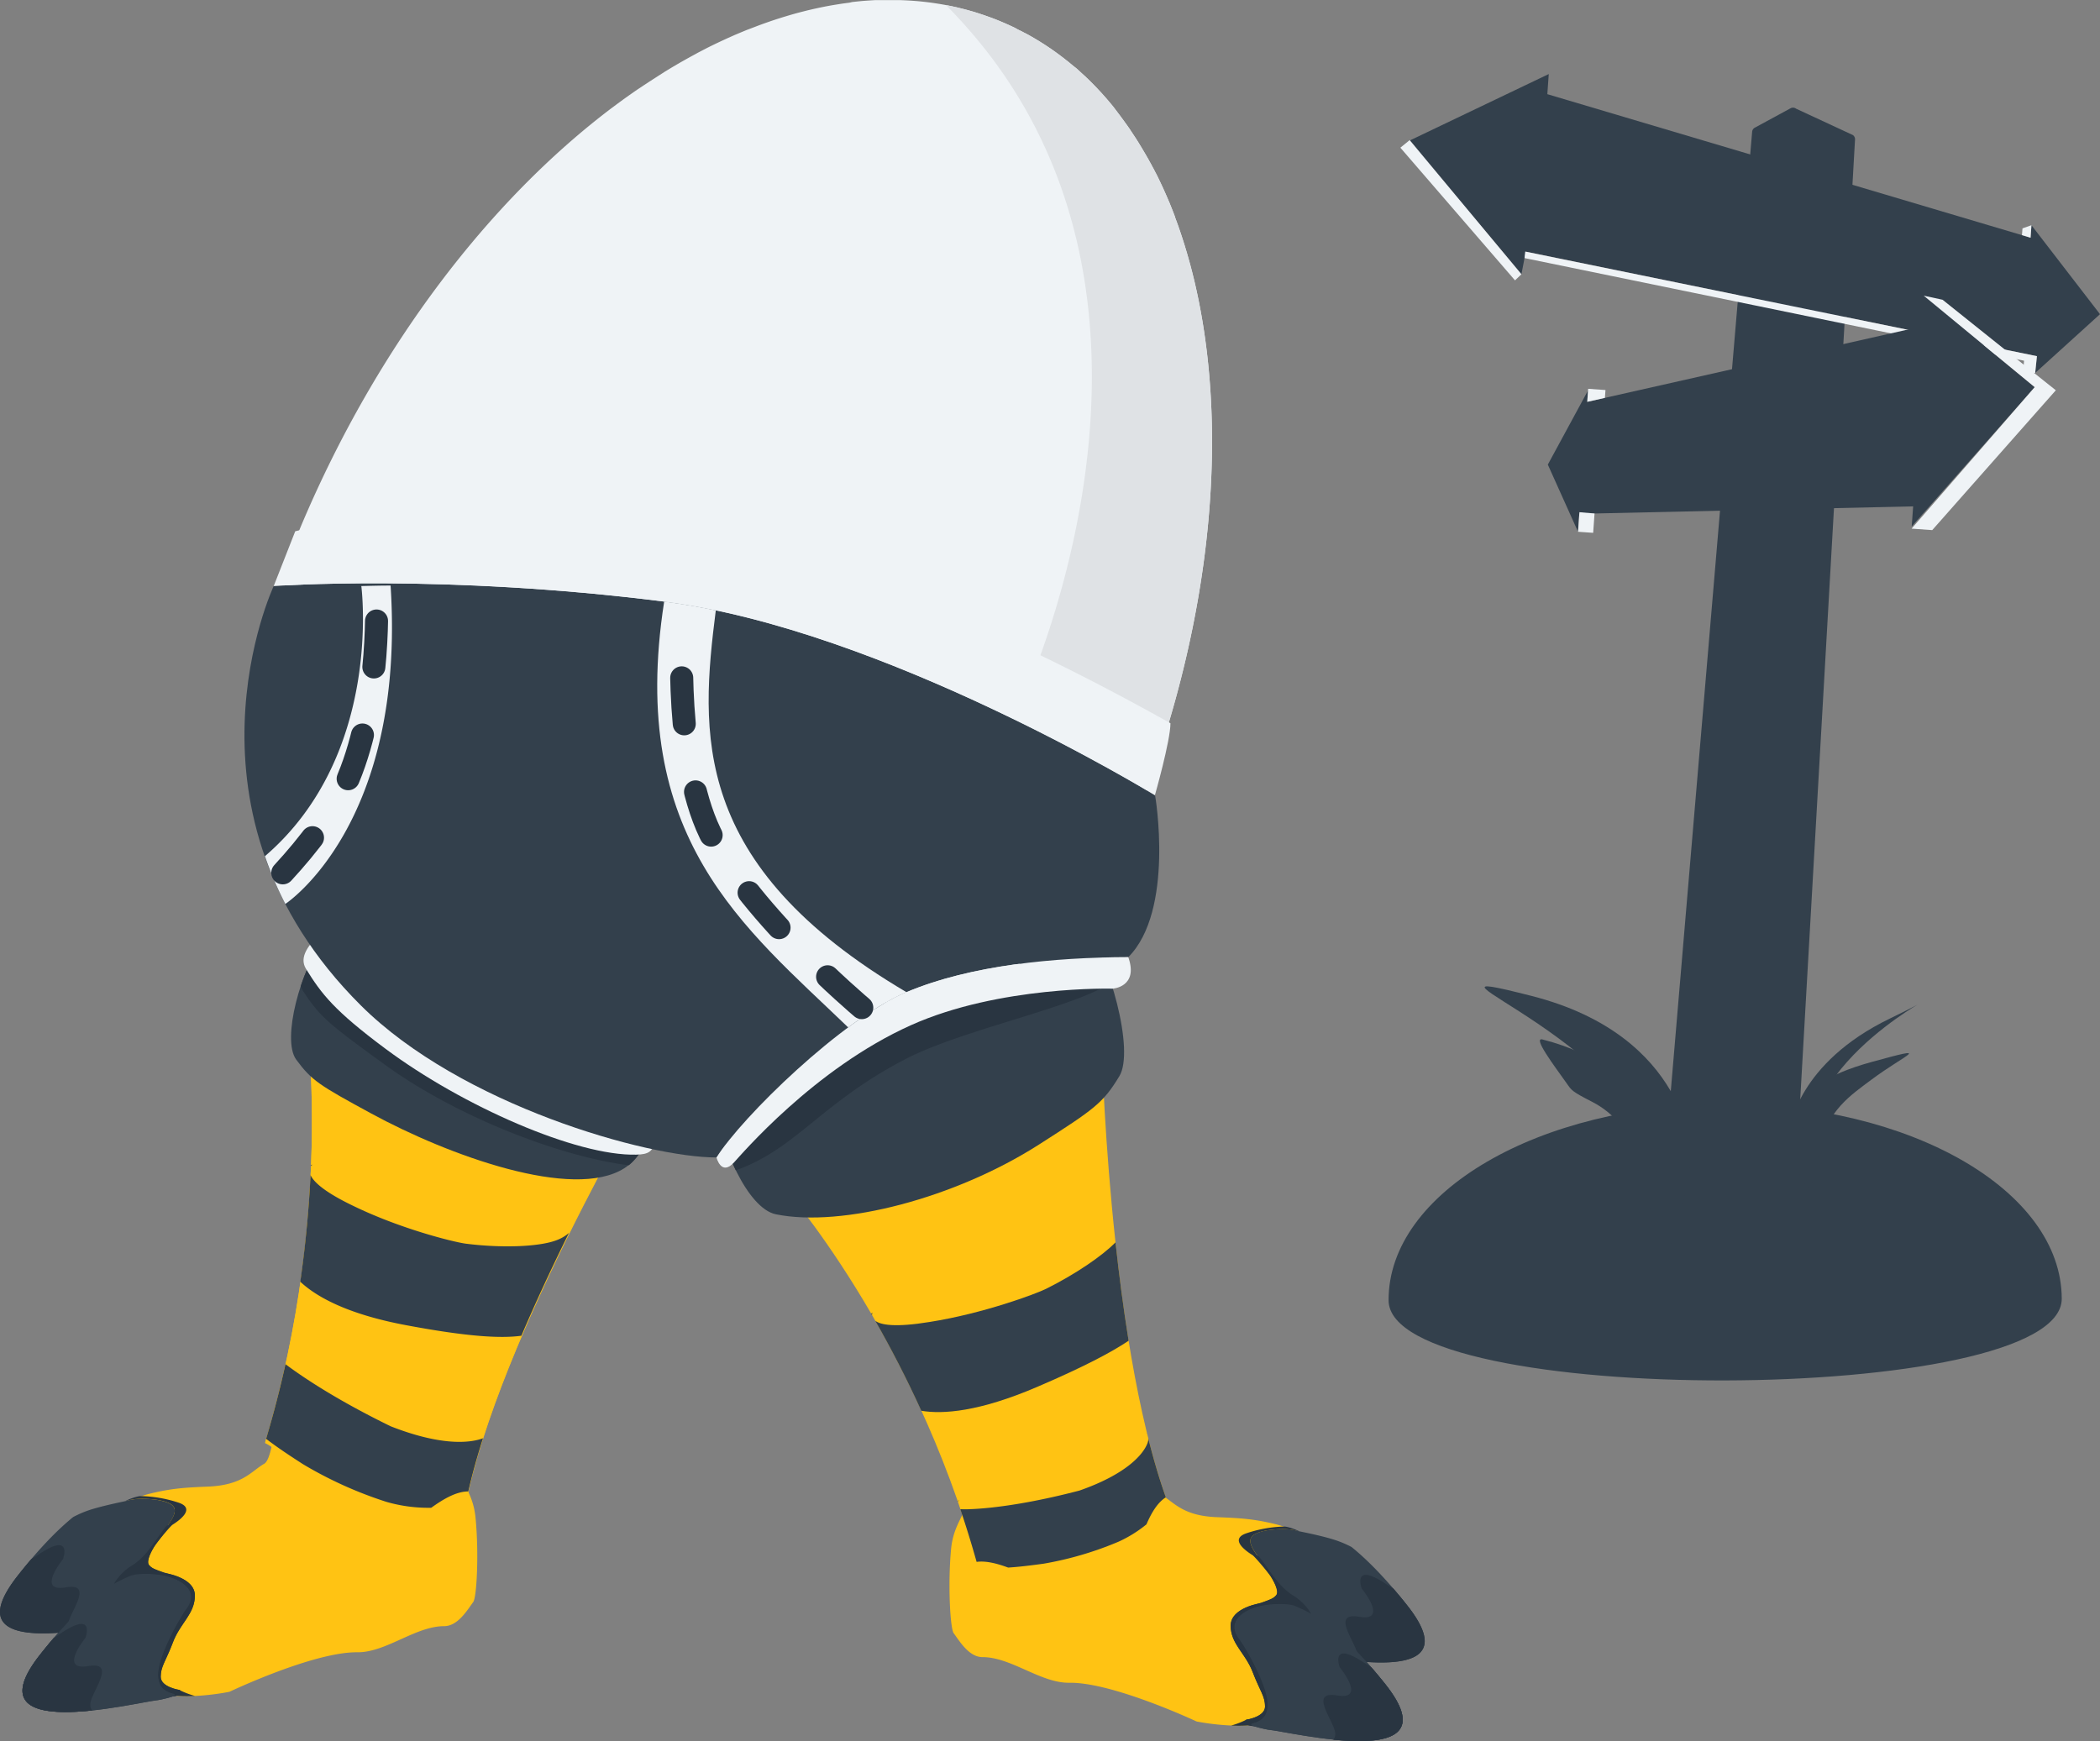 <svg id="Layer_1" data-name="Layer 1" xmlns="http://www.w3.org/2000/svg" viewBox="0 0 911.91 756.16">
  <rect x="0" y="0" width="911.91" height="756.16" fill="#808080" stroke="none"/>
  <defs>
    <style>
      .cls-1 {
        fill: #ffc313;
      }

      .cls-2 {
        fill: #293541;
      }

      .cls-3 {
        fill: #33404c;
      }

      .cls-4 {
        fill: #eff3f6;
      }

      .cls-5 {
        fill: #dfe2e5;
      }

      .cls-6 {
        fill: none;
        stroke: #293541;
        stroke-linecap: round;
        stroke-miterlimit: 10;
        stroke-width: 10px;
        stroke-dasharray: 20 30;
      }
    </style>
  </defs>
  <title>404</title>
  <g>
    <path class="cls-1" d="M637.91,823.79c-9.2-2.21-14.74-2.6-25.13-3-15.3-.54-18.85-6.62-24.44-9.76-1.77-1-3.18-5.84-4.31-13.55l-75.15-1.88c-2.66,23.75-10.46,25.06-11.76,39.28-1.44,15.64-.32,34.31,1.15,36.29,2.57,3.47,6.63,10.42,12.6,10.4,12.38,0,25.2,11.31,37.61,11.13,18.86-.29,55.26,16.81,55.26,16.81s25.7,5.33,36.84-2.27a41.12,41.12,0,0,0,13.83-15.9c0-.39-.06-.78-.08-1.19a54.84,54.84,0,0,0-1.85-23.49,22.67,22.67,0,0,0-7.68-10.89c-5.06-4.08-4.32-4.42,1.46,1.1,5.18,5,10,14,11.06,18.5.75,3.17-.05,10,.76,13.25,18.37-6.49,19.77-29.6,8.13-51.61-2.57-4.86-9.1-7.19-16.71-9.52C645.8,826.39,641.29,824.6,637.91,823.79Z" transform="translate(-84.14 -161.84)"/>
    <path class="cls-2" d="M645.13,854.46c16.52,9.5,13,34.18,13,34.18s-1.68,1.14-2.52.58.59-.23-1.51,3.62c0,0,0,.14,0,0a.43.43,0,0,1,0-.16c1.75-11.47.1-22.67-4.1-29.15-1.36-2.1-16.95-2.61-18.5-4.12-1.76-1.72,5.11-2.09,7-4.86,1.31-1.94-1.88-7.22-2.81-8.53-2.64-3.69-7.54-9.56-5.2-8.43,1.07.51,4.54,6.2,8.28,10.82A29.42,29.42,0,0,0,645.13,854.46Z" transform="translate(-84.14 -161.84)"/>
    <path class="cls-1" d="M628.13,874.59s5.89-14.3,20.48-12.93h0c.14.19.29.37.43.57l.12.16c.11.15.22.3.32.46a.71.71,0,0,1,.1.14q.21.3.39.6l.08.12.3.51.11.18c.1.18.21.36.31.55a.22.22,0,0,0,.05.08l.33.66a.8.8,0,0,1,.08.16c.09.17.18.35.26.53s0,.11.08.16l.3.68,0,0,.27.66c0,.06.05.12.07.17s.16.4.23.6a.36.36,0,0,1,0,.11c.09.23.18.47.26.71a.76.76,0,0,1,0,.11l.21.62s0,.1.05.15c.16.49.31,1,.44,1.46l0,.13.18.65,0,.1c.07.25.13.5.2.75h0a64.9,64.9,0,0,1,1.68,15.66,23,23,0,0,1-1.51,3.58l-.09.17v0c-.89,1.77-4.06,5.37-6.26,8.07Z" transform="translate(-84.14 -161.84)"/>
    <path class="cls-2" d="M675.49,851.83s11.85,14.41-1.16,12.22-.53,12-.79,16.78a4.06,4.06,0,0,1-.82,2.42c20.85,2.12,41.89.1,22.29-24.39q-3-3.81-5.87-7.07c-1-.62-2.06-1.26-3.06-1.93C671,839.79,675.49,851.83,675.49,851.83Z" transform="translate(-84.14 -161.84)"/>
    <path class="cls-2" d="M631.78,858.09s-13.24,1.86-13.22,9.81,6.32,11.77,9.56,20.18,5.34,10.39,5.35,14.93-8.09,5.72-8.09,5.72-2.68,2.27,3.28,2.82,39.07-4.52,38.79-4.38S631.78,858.09,631.78,858.09Z" transform="translate(-84.14 -161.84)"/>
    <path class="cls-3" d="M685.45,893c-11.46-14.32-20.65-22.77-27.7-27.72-1.11-1-9.76-5.53-11.87-6.15-4.1-1.2-11-.56-13.71,0-8.11,1.76-16.09,7-9.68,15,1.26,1.57,11.78,18.61,12.1,27.88,0,9.09-8.27,7.52-7.11,9.06.38.51,6.37,1.89,7.27,2C644.51,913.93,716.72,932.05,685.45,893Z" transform="translate(-84.14 -161.84)"/>
    <path class="cls-2" d="M665.92,886s11.86,14.41-1.15,12.21-.53,12-.8,16.79a4.1,4.1,0,0,1-.81,2.41c20.85,2.13,41.89.1,22.29-24.39-2-2.54-4-4.88-5.88-7.07-1-.62-2.05-1.26-3.06-1.93C661.42,873.9,665.92,886,665.92,886Z" transform="translate(-84.14 -161.84)"/>
    <path class="cls-3" d="M694.59,858.33c-9.34-11.67-17.17-19.44-23.56-24.6a46.51,46.51,0,0,0-8.1-3.33c-6.59-2-14.32-3.35-15.73-3.76-4.1-1.2-11-.56-13.71,0-8.11,1.76-8.27,4.78-1.85,12.8a65.31,65.31,0,0,1,9.12,14.31,40.44,40.44,0,0,1,3,13.57c0,9.09-8.27,7.52-7.11,9.06.38.51,6.37,1.89,7.27,2C653.65,879.29,725.86,897.41,694.59,858.33Z" transform="translate(-84.14 -161.84)"/>
    <path class="cls-1" d="M628.13,874.59s5.89-14.3,20.48-12.93h0c.14.19.29.37.43.57l.12.16c.11.15.22.3.32.46a.71.71,0,0,1,.1.14q.21.3.39.6l.08.12.3.51.11.18c.1.18.21.36.31.55a.22.22,0,0,0,.05.08l.33.66a.8.8,0,0,1,.08.16c.09.17.18.35.26.53s0,.11.08.16l.3.68,0,0,.27.66c0,.06.05.12.07.17s.16.4.23.6a.36.36,0,0,1,0,.11c.09.23.18.47.26.71a.76.76,0,0,1,0,.11l.21.62s0,.1.05.15c.16.49.31,1,.44,1.46l0,.13.18.65,0,.1c.07.25.13.5.2.75h0a64.9,64.9,0,0,1,1.68,15.66,23,23,0,0,1-1.51,3.58l-.09.17v0c-.89,1.77-4.06,5.37-6.26,8.07Z" transform="translate(-84.14 -161.84)"/>
    <path class="cls-2" d="M675.49,851.83s11.85,14.41-1.16,12.22-.53,12-.79,16.78a4.06,4.06,0,0,1-.82,2.42c20.85,2.12,41.89.1,22.29-24.39q-3-3.81-5.87-7.07c-1-.62-2.06-1.26-3.06-1.93C671,839.79,675.49,851.83,675.49,851.83Z" transform="translate(-84.14 -161.84)"/>
    <path class="cls-2" d="M632.32,910.46a19.38,19.38,0,0,0-6.94-1.73,35.56,35.56,0,0,1-6.65,2.56A58.75,58.75,0,0,0,632.32,910.46Z" transform="translate(-84.14 -161.84)"/>
    <path class="cls-3" d="M685.45,893c-11.46-14.32-20.65-22.77-27.7-27.72-1.11-1-9.76-5.53-11.87-6.15-4.1-1.2-11-.56-13.71,0-8.11,1.76-16.09,7-9.68,15,1.26,1.57,11.78,18.61,12.1,27.88,0,9.09-8.27,7.52-7.11,9.06.38.51,6.37,1.89,7.27,2C644.51,913.93,716.72,932.05,685.45,893Z" transform="translate(-84.14 -161.84)"/>
    <path class="cls-2" d="M645.13,854.46a29.42,29.42,0,0,1-6.48-6.08c-3.74-4.62-7.21-10.31-8.28-10.82a1.77,1.77,0,0,0-.28-.11c-4.78-6.53-4-9.19,3.4-10.79,2.7-.58,9.61-1.22,13.71,0,.23.07.65.16,1.2.27-1.91-.94-5.17-2.13-6.87-2.08a55.88,55.88,0,0,0-16.35,3c-7,2.52-.37,7.4,2.84,9.41.89.55,5.94,6.5,7.55,8.75.93,1.31,4.12,6.59,2.81,8.53a5.87,5.87,0,0,1-2.38,1.81,45.72,45.72,0,0,1-6.19,2.16c-3.69.87-11.26,3.4-11.25,9.41,0,7.94,6.32,11.77,9.56,20.18s5.34,10.39,5.35,14.93-8.09,5.72-8.09,5.72-2.68,2.27,3.28,2.82a3.27,3.27,0,0,1-1.18-.51c-1.16-1.54,7.13,0,7.11-9.06-.32-9.27-10.84-26.31-12.1-27.88-6.19-7.74,1-12.87,8.85-14.79h0l.83-.19.21,0,.1,0c2.89-.57,9.45-1.12,13.4,0a61.91,61.91,0,0,1,7.6,3.6A23.23,23.23,0,0,0,645.13,854.46Z" transform="translate(-84.14 -161.84)"/>
    <path class="cls-2" d="M665.92,886s11.86,14.41-1.15,12.21-.53,12-.8,16.79a4.1,4.1,0,0,1-.81,2.41c20.85,2.13,41.89.1,22.29-24.39-2-2.54-4-4.88-5.88-7.07-1-.62-2.05-1.26-3.06-1.93C661.42,873.9,665.92,886,665.92,886Z" transform="translate(-84.14 -161.84)"/>
    <path class="cls-1" d="M149.12,810.6c9.24-2.26,14.8-2.67,25.24-3.09,15.38-.62,18.91-6.75,24.52-9.93,1.77-1,3.17-5.88,4.27-13.62l75.5-2.24c2.77,23.86,10.61,25.14,12,39.42,1.51,15.71.48,34.47-1,36.47C287.08,861.1,283,868.1,277,868.12c-12.44,0-25.27,11.47-37.73,11.34-19-.2-55.46,17.15-55.46,17.15s-25.79,5.47-37-2.12a41.28,41.28,0,0,1-14-15.91c0-.39,0-.79.07-1.2a55.11,55.11,0,0,1,1.75-23.61,22.79,22.79,0,0,1,7.67-11c5.06-4.12,4.32-4.46-1.46,1.12-5.19,5-10,14.12-11,18.63-.75,3.19.09,10.05-.71,13.32-18.49-6.44-20-29.65-8.4-51.82,2.57-4.89,9.11-7.27,16.75-9.64C141.21,813.25,145.73,811.43,149.12,810.6Z" transform="translate(-84.14 -161.84)"/>
    <path class="cls-2" d="M142,841.45c-16.56,9.61-12.86,34.4-12.86,34.4s1.69,1.14,2.53.57-.59-.22,1.54,3.63c0,0,0,.14,0,0a.43.43,0,0,0,0-.16c-1.81-11.52-.2-22.78,4-29.3,1.36-2.12,17-2.7,18.57-4.23,1.76-1.74-5.14-2.07-7-4.85-1.32-2,1.86-7.27,2.79-8.59,2.64-3.71,7.53-9.63,5.18-8.49-1.07.52-4.53,6.25-8.26,10.91A29.82,29.82,0,0,1,142,841.45Z" transform="translate(-84.14 -161.84)"/>
    <path class="cls-1" d="M159.18,861.6s-6-14.34-20.64-12.9h0l-.43.57-.12.16-.33.46-.1.15-.39.6a.75.75,0,0,1-.07.12c-.1.17-.21.34-.31.52l-.1.18-.31.55,0,.09c-.12.21-.23.43-.34.65a1.3,1.3,0,0,0-.08.17c-.09.17-.17.35-.26.53s0,.11-.07.17c-.11.22-.21.45-.31.68v0c-.09.22-.19.44-.27.67a.87.87,0,0,0-.07.17c-.08.2-.16.4-.23.6a.36.36,0,0,0,0,.11c-.09.24-.18.48-.26.72a.36.36,0,0,0,0,.11l-.21.62a.88.88,0,0,1-.05.15c-.15.49-.3,1-.44,1.47l0,.13-.18.65,0,.1c-.07.26-.13.51-.19.76h0a64.86,64.86,0,0,0-1.62,15.74,22.73,22.73,0,0,0,1.53,3.59l.09.18h0c.91,1.77,4.1,5.38,6.32,8.08Z" transform="translate(-84.14 -161.84)"/>
    <path class="cls-2" d="M111.5,839s-11.85,14.53,1.21,12.27.59,12,.88,16.85a4.14,4.14,0,0,0,.82,2.43c-20.93,2.23-42.08.28-22.5-24.41q3-3.84,5.87-7.13c1-.62,2.06-1.28,3.07-2C116,826.82,111.5,839,111.5,839Z" transform="translate(-84.14 -161.84)"/>
    <path class="cls-2" d="M155.43,845s13.32,1.81,13.33,9.79-6.29,11.86-9.51,20.32-5.31,10.47-5.31,15,8.16,5.71,8.16,5.71,2.7,2.26-3.28,2.85-39.28-4.37-39-4.23S155.43,845,155.43,845Z" transform="translate(-84.14 -161.84)"/>
    <path class="cls-3" d="M101.67,880.33c11.45-14.44,20.65-23,27.71-28,1.11-1,9.78-5.6,11.9-6.23,4.11-1.22,11.06-.61,13.77,0,8.16,1.73,16.2,6.93,9.79,15-1.26,1.59-11.74,18.76-12,28.07,0,9.13,8.34,7.51,7.18,9.07-.38.52-6.4,1.93-7.3,2C142.9,901.2,70.43,919.73,101.67,880.33Z" transform="translate(-84.14 -161.84)"/>
    <path class="cls-2" d="M121.26,873.18s-11.85,14.53,1.21,12.27.59,12,.88,16.86a4.13,4.13,0,0,0,.82,2.42c-20.93,2.23-42.08.29-22.5-24.4q3-3.84,5.87-7.13c1-.63,2.06-1.28,3.07-2C125.73,861.06,121.26,873.18,121.26,873.18Z" transform="translate(-84.14 -161.84)"/>
    <path class="cls-3" d="M92.33,845.56c9.33-11.77,17.16-19.61,23.56-24.82a47.1,47.1,0,0,1,8.13-3.39c6.61-2,14.37-3.42,15.79-3.84,4.11-1.23,11.05-.62,13.77,0,8.16,1.72,8.33,4.76,1.92,12.85a65.38,65.38,0,0,0-9.1,14.41,40.58,40.58,0,0,0-2.92,13.65c0,9.13,8.33,7.52,7.18,9.07-.39.52-6.4,1.94-7.3,2C133.56,866.44,61.09,885,92.33,845.56Z" transform="translate(-84.14 -161.84)"/>
    <path class="cls-1" d="M159.18,861.6s-6-14.34-20.64-12.9h0l-.43.57-.12.16-.33.46-.1.15-.39.6a.75.75,0,0,1-.07.12c-.1.17-.21.34-.31.52l-.1.18-.31.55,0,.09c-.12.21-.23.43-.34.65a1.3,1.3,0,0,0-.08.17c-.09.17-.17.35-.26.53s0,.11-.07.17c-.11.22-.21.45-.31.68v0c-.09.22-.19.44-.27.67a.87.87,0,0,0-.07.17c-.08.2-.16.4-.23.6a.36.36,0,0,0,0,.11c-.09.24-.18.48-.26.72a.36.36,0,0,0,0,.11l-.21.62a.88.88,0,0,1-.05.15c-.15.49-.3,1-.44,1.47l0,.13-.18.65,0,.1c-.07.26-.13.51-.19.76h0a64.86,64.86,0,0,0-1.62,15.74,22.73,22.73,0,0,0,1.53,3.59l.09.18h0c.91,1.77,4.1,5.38,6.32,8.08Z" transform="translate(-84.14 -161.84)"/>
    <path class="cls-2" d="M111.5,839s-11.85,14.53,1.21,12.27.59,12,.88,16.85a4.14,4.14,0,0,0,.82,2.43c-20.93,2.23-42.08.28-22.5-24.41q3-3.84,5.87-7.13c1-.62,2.06-1.28,3.07-2C116,826.82,111.5,839,111.5,839Z" transform="translate(-84.14 -161.84)"/>
    <path class="cls-2" d="M155.14,897.65a19.39,19.39,0,0,1,7-1.76,35.74,35.74,0,0,0,6.69,2.54A58.7,58.7,0,0,1,155.14,897.65Z" transform="translate(-84.14 -161.84)"/>
    <path class="cls-3" d="M101.67,880.33c11.45-14.44,20.65-23,27.71-28,1.11-1,9.78-5.6,11.9-6.23,4.11-1.22,11.06-.61,13.77,0,8.16,1.73,16.2,6.93,9.79,15-1.26,1.59-11.74,18.76-12,28.07,0,9.13,8.34,7.51,7.18,9.07-.38.52-6.4,1.93-7.3,2C142.9,901.2,70.43,919.73,101.67,880.33Z" transform="translate(-84.14 -161.84)"/>
    <path class="cls-2" d="M142,841.45a29.82,29.82,0,0,0,6.49-6.14c3.73-4.66,7.19-10.39,8.26-10.91l.29-.12c4.77-6.58,4-9.24-3.47-10.81-2.72-.58-9.66-1.19-13.77,0-.24.07-.65.16-1.2.27,1.91-.95,5.18-2.16,6.89-2.12a56.25,56.25,0,0,1,16.44,2.94c7,2.5.4,7.44-2.82,9.47-.89.56-5.93,6.56-7.54,8.82-.93,1.32-4.11,6.64-2.79,8.59a5.94,5.94,0,0,0,2.4,1.81,44.94,44.94,0,0,0,6.23,2.14c3.72.86,11.33,3.36,11.34,9.4,0,8-6.29,11.86-9.51,20.32s-5.31,10.47-5.31,15,8.16,5.71,8.16,5.71,2.7,2.26-3.28,2.85a3.62,3.62,0,0,0,1.18-.52c1.16-1.56-7.16.06-7.18-9.07.28-9.31,10.76-26.48,12-28.07,6.19-7.81-1.1-12.92-9-14.82h0l-.83-.19-.21,0-.1,0c-2.9-.55-9.49-1.08-13.46.1a62.44,62.44,0,0,0-7.62,3.65A23.32,23.32,0,0,1,142,841.45Z" transform="translate(-84.14 -161.84)"/>
    <path class="cls-2" d="M121.26,873.18s-11.85,14.53,1.21,12.27.59,12,.88,16.86a4.13,4.13,0,0,0,.82,2.42c-20.93,2.23-42.08.29-22.5-24.4q3-3.84,5.87-7.13c1-.63,2.06-1.28,3.07-2C125.73,861.06,121.26,873.18,121.26,873.18Z" transform="translate(-84.14 -161.84)"/>
    <path class="cls-1" d="M242.32,835.23c11.47,1.27,30.46-25.37,45.17-25.29,17.45-76.69,87.12-191.72,87.12-191.72,14.71-61.74-158.21-21-158.21-21s14.18,87.8-17.15,191.4C214.51,795.63,225.55,833.36,242.32,835.23Z" transform="translate(-84.14 -161.84)"/>
    <path class="cls-1" d="M242.32,834.9c11.47,1.27,30.46-25.36,45.17-25.29,17.45-76.68,87.12-191.71,87.12-191.71,14.71-61.75-158.22-21-158.22-21s14.19,87.8-17.14,191.41C214.5,795.3,225.55,833,242.32,834.9Z" transform="translate(-84.14 -161.84)"/>
    <g>
      <path class="cls-3" d="M326,700.42c-7,2.79-22.8,3.67-39.47,1.59-4.85-.6-28.07-6.26-48.92-16.4-12.76-6.11-17.31-10.51-18.62-13.42-.69,14.09-2.06,29.68-4.45,46.33,7,6.55,20.31,14,45.41,18.78,28.13,5.31,42.11,5.84,50.6,4.68,6.51-15.27,13.62-30.44,20.66-44.66A17.17,17.17,0,0,1,326,700.42Z" transform="translate(-84.14 -161.84)"/>
      <path class="cls-3" d="M219.77,667.7s-.25,0-.57.13c0,.17,0,.33,0,.5A3.41,3.41,0,0,1,219.77,667.7Z" transform="translate(-84.14 -161.84)"/>
    </g>
    <path class="cls-3" d="M293.88,786.51c-6.45,2.39-19.24,3-40.13-5.22-23.42-11.43-38.14-21.33-45.64-26.95-2.34,10.56-5.12,21.4-8.41,32.42,4.18,3.23,9.44,6.79,16,11A174,174,0,0,0,252,814.15a65.67,65.67,0,0,0,19.4,2.55c5.55-4,11.07-7.11,16.09-7.09C289.17,802.22,291.34,794.48,293.88,786.51Z" transform="translate(-84.14 -161.84)"/>
    <path class="cls-3" d="M245.39,645.48c-22.48-12.23-25.88-14.26-32.64-23.46-6.38-8.69,2-39.67,12.25-52.26,7.82-9.62,16.91-3.76,16.91-3.76s9.62-3.37,57.46,16.52,68.77,38.18,68.77,38.18,3.57.7,3.29,11.75c-.34,13.07-6.43,30.57-16.18,36.78C333,683.37,278.94,663.72,245.39,645.48Z" transform="translate(-84.14 -161.84)"/>
    <path class="cls-2" d="M368.14,620.7s-20.93-18.29-68.77-38.18S241.91,566,241.91,566s-9.09-5.86-16.91,3.76c-3.95,4.85-7.62,12.44-10.28,20.42a12.18,12.18,0,0,0,1.16,2.28c7.36,11.21,11,14.06,35.11,31.6,31.87,23.2,77.51,40.43,106.21,43.86,8.55-6.75,13.95-24.76,14.23-35.47C371.71,621.4,368.14,620.7,368.14,620.7Z" transform="translate(-84.14 -161.84)"/>
    <path class="cls-4" d="M251.62,617.4c-22.39-16.65-27.86-23.87-34.59-34.74-6.35-10.27,16.72-21.9,26.94-33.59,7.81-8.94,2.7-13,2.7-13s9.59-2,57.24,26.94,68.48,51.79,68.48,51.79,6.46,1.77,3.26,13c-8.71,30.64-4.18,35.27-15.2,35.53C334.59,664,285,642.26,251.62,617.4Z" transform="translate(-84.14 -161.84)"/>
    <path class="cls-1" d="M566.89,855.73c9.92-4.85,11.6-36.09,23.51-43.57-25.22-70.85-27.95-199.43-27.95-199.43C542.67,555.35,424,676.87,424,676.87s56.46,63.61,84.28,163.3C524.14,838,552.4,862.82,566.89,855.73Z" transform="translate(-84.14 -161.84)"/>
    <path class="cls-3" d="M535.22,659c24.25-15.5,27.92-18.08,35-29.77,6.65-11-4-50.51-15.87-66.56-9.06-12.27-18.83-4.83-18.83-4.83s-10.76-4.32-62.65,20.87-74.15,48.42-74.15,48.42-3.91.88-3.1,15c1,16.64,13.13,44.59,25.42,47.1C449.83,695.09,499,682.15,535.22,659Z" transform="translate(-84.14 -161.84)"/>
    <g>
      <g>
        <path class="cls-3" d="M574.23,744.16c-2.31-14.33-4.18-28.83-5.69-42.7-5.94,5.94-17.2,13.68-30.12,20.13-4.46,2.23-27.34,10.75-50.6,14.41-15.2,2.49-21.27,1.25-23.61-.51,6.6,11.55,13.44,24.62,20,39.08,9.37,1.57,25.07.46,50.32-10.37C554.79,755.52,566.73,749.18,574.23,744.16Z" transform="translate(-84.14 -161.84)"/>
        <path class="cls-3" d="M462.82,733.07a3.58,3.58,0,0,1,.16-1.19s-.24.22-.53.57Z" transform="translate(-84.14 -161.84)"/>
      </g>
      <path class="cls-3" d="M462.81,732h0Z" transform="translate(-84.14 -161.84)"/>
    </g>
    <g>
      <path class="cls-3" d="M590.4,812.16c-2.81-7.88-5.33-16.48-7.61-25.53a6.15,6.15,0,0,1-.51,2.38c-2.11,5.07-9.74,13.36-29.41,20.22-33.34,8.73-51.05,8.17-51,8.09-.24,0-.48,0-.71,0q3.75,11.1,7.07,22.88c3.93-.53,8.63.59,13.68,2.47,4.31-.26,9.41-.86,15.57-1.71a147.71,147.71,0,0,0,32.45-9.56,55.17,55.17,0,0,0,12.05-7.5C584.2,818.74,586.84,814.39,590.4,812.16Z" transform="translate(-84.14 -161.84)"/>
      <path class="cls-3" d="M500,813.93h0c.09-.07.45-.22.6-.3l-.05-.15a3.11,3.11,0,0,1-.45.27l-.15.06Z" transform="translate(-84.14 -161.84)"/>
      <path class="cls-3" d="M582.27,784.52a2.5,2.5,0,0,1-.07-.26l-.08,0Z" transform="translate(-84.14 -161.84)"/>
    </g>
    <path class="cls-2" d="M403.64,670.13c26.44-9.39,36.82-29.19,73.88-48.4,24.66-12.79,73.89-22.5,89-33.16A114.6,114.6,0,0,0,558,568.46a14,14,0,0,0-6,2.34S540.07,566,482.46,594s-82.34,53.76-82.34,53.76-1.8.41-2.84,4.87A90.22,90.22,0,0,0,403.64,670.13Z" transform="translate(-84.14 -161.84)"/>
    <path class="cls-4" d="M604.73,292.8v0a2,2,0,0,0-.05-.24c-.11-.58-.23-1.15-.35-1.72l-.24-1.13-.36-1.68c-.09-.38-.17-.77-.26-1.15-.12-.55-.25-1.1-.37-1.65l-.27-1.16-.39-1.62c-.1-.38-.19-.77-.29-1.16l-.4-1.6-.3-1.15-.42-1.59c-.1-.38-.21-.76-.31-1.14s-.29-1-.44-1.58c-.1-.37-.21-.74-.32-1.12l-.45-1.58-.33-1.08c-.16-.53-.31-1.06-.48-1.59-.1-.35-.21-.7-.32-1.05l-.51-1.6c-.1-.32-.21-.65-.32-1-.17-.55-.35-1.1-.54-1.64l-.27-.82c-.21-.59-.41-1.19-.61-1.78v0c-.56-1.62-1.15-3.23-1.75-4.82a.78.78,0,0,0,0-.14c-.21-.56-.43-1.12-.64-1.67l-.33-.86-.6-1.51c-.13-.33-.26-.66-.4-1-.19-.49-.39-1-.59-1.44s-.29-.69-.43-1l-.6-1.38c-.15-.36-.3-.71-.46-1.06l-.6-1.35-.48-1.07-.61-1.32c-.17-.35-.33-.71-.5-1.06s-.41-.87-.62-1.3l-.51-1.06-.64-1.28c-.17-.35-.35-.7-.53-1l-.64-1.26-.55-1-.65-1.24-.57-1-.66-1.22c-.2-.34-.39-.68-.58-1s-.45-.8-.68-1.19l-.6-1-.69-1.18-.6-1-.71-1.16-.61-1c-.25-.38-.49-.77-.73-1.15l-.59-.91c-.49-.76-1-1.5-1.48-2.24-.22-.32-.43-.65-.65-1s-.49-.7-.73-1.05-.46-.67-.7-1l-.73-1-.72-1-.74-1-.73-1-.76-1-.75-1c-.25-.33-.51-.65-.76-1l-.77-1-.78-.94-.78-.94-.79-.92-.8-.93-.79-.89-.82-.92-.8-.88-.85-.9c-.26-.29-.53-.57-.8-.86l-.87-.89-.81-.83c-.29-.3-.59-.59-.89-.89l-.81-.8-.92-.88-.81-.77-1-.9-.78-.72-1.08-1-.7-.63L550,190.3l-.55-.46-1.55-1.28-.71-.55-1.16-.92-.79-.6-1.1-.83c-.27-.21-.56-.41-.84-.62l-1.07-.78-.87-.61-1.07-.75-.9-.6-1.07-.72-.91-.59-1.09-.69-.92-.58-1.1-.66c-.31-.19-.62-.38-.94-.56l-1.11-.65-.95-.54-1.13-.62c-.31-.18-.63-.35-1-.52s-.77-.41-1.16-.61-.63-.33-1-.49-.79-.4-1.19-.6L525,174l-1.24-.59-.92-.43-1.31-.59-.87-.39-1.48-.63-.73-.31c-.74-.31-1.49-.61-2.24-.9s-1.56-.6-2.35-.88l-.79-.28-1.57-.56-.95-.31-1.42-.47-1-.32-1.36-.42-1.06-.3-1.34-.38-1.09-.29-1.33-.34-1.1-.27L499.5,165l-1.13-.25-1.31-.28-1.14-.23-1.31-.25c-.38-.08-.76-.14-1.15-.21l-1.3-.23-1.16-.18-1.31-.2-1.17-.17-1.31-.17-1.17-.14-1.32-.15-1.18-.12-1.32-.12-1.19-.09-1.32-.1-1.19-.07-1.33-.07-1.19-.05-1.33-.05-1.2,0-1.34,0h-2.54l-1.2,0-1.35,0-1.2,0-1.36,0-1.2.06-1.37.09-1.2.08-1.38.1-1.19.1-1.39.14-1.19.12-1.39.16L453,163l-1.41.18-1.19.16-1.41.21-1.18.19-1.43.23-1.17.2-1.45.26-1.16.22-1.46.29-1.15.24-1.48.32-1.13.25-1.51.35-1.11.26-1.54.39-1.08.27-1.58.42-1.05.28-1.62.46-1,.29-1.69.51-.94.28-1.81.57-.82.26-2,.66-.66.22-2.38.83-.25.09c-2.66.94-5.33,2-8,3l-.39.16-2.25.93-.68.29-2,.84-.79.36-1.85.81-.88.41-1.76.81-.94.44-1.71.81-1,.48-1.67.82-1,.5-1.64.84-1,.53-1.62.84-1,.56-1.6.86-1.05.58-1.58.88-1.06.6-1.58.89-1.06.62-1.57.92-1.07.64c-.52.31-1,.62-1.55.94l-1.08.65-1.55,1-1.07.68-1.55,1-1.08.69-1.54,1-1.07.71-1.54,1-1.08.73-1.53,1-1.07.74-1.53,1.07-1.07.75-1.53,1.09-1.07.77c-.51.37-1,.74-1.52,1.12l-1.07.78-1.52,1.14-.63.46,0,0c-52.92,39.93-101.84,103.18-134.79,181-20.78,49.11-1.36,96.29,37.47,133.43h0c.75.71,1.51,1.43,2.28,2.14h0q2.29,2.13,4.66,4.2l0,0q2.35,2.06,4.78,4.08l.07,0c1.62,1.34,3.25,2.66,4.92,4l.09.08q2.49,2,5,3.84l.11.09c1.7,1.26,3.42,2.51,5.17,3.73l.12.09c1.74,1.23,3.51,2.44,5.29,3.63l.13.08c1.78,1.2,3.59,2.37,5.42,3.53l.12.08q2.75,1.74,5.55,3.42l.11.07c1.87,1.13,3.77,2.24,5.68,3.33l.08,0q2.89,1.65,5.83,3.24l0,0q4.44,2.4,9,4.66l0,0c2,1,4,2,6,2.92l.11,0c2,1,4,1.87,6.07,2.78l.15.07c2,.9,4.06,1.77,6.1,2.63l.18.08q3.06,1.27,6.14,2.49l.21.08c2.05.81,4.11,1.59,6.18,2.36l.21.08q3.1,1.14,6.23,2.22l.21.07q3.13,1.08,6.28,2.09l.2.07c2.11.67,4.22,1.33,6.34,2l.18,0c2.12.63,4.26,1.24,6.4,1.83l.13,0q1.62.45,3.24.87h0l3.23.83.09,0,3.24.79.09,0c1.07.26,2.15.51,3.23.75h0c1.08.25,2.17.49,3.25.72l.14,0c2.15.46,4.29.89,6.44,1.3l.19,0q3.19.6,6.39,1.14l.22,0c2.12.36,4.24.68,6.36,1l.24,0q3.17.45,6.32.82l.25,0c2.11.24,4.2.46,6.3.65l.25,0q3.13.28,6.26.49l.25,0c2.08.13,4.17.24,6.24.33H437c2.08.09,4.16.14,6.22.16h.2c57,.66,107.72-19.91,129.19-70.61C608.34,444.36,618.1,359.58,604.73,292.8Z" transform="translate(-84.14 -161.84)"/>
    <path class="cls-5" d="M572.57,528.89c35.77-84.53,45.53-169.31,32.16-236.09v0a2,2,0,0,0-.05-.24c-.11-.58-.23-1.15-.35-1.72l-.24-1.13-.36-1.68c-.09-.38-.17-.77-.26-1.15-.12-.55-.25-1.1-.37-1.65l-.27-1.16-.39-1.62c-.1-.38-.19-.77-.29-1.16l-.4-1.6-.3-1.15-.42-1.59c-.1-.38-.21-.76-.31-1.14s-.29-1-.44-1.58c-.1-.37-.21-.74-.32-1.12l-.45-1.58-.33-1.08c-.16-.53-.31-1.06-.48-1.59-.1-.35-.21-.7-.32-1.05l-.51-1.6c-.1-.32-.21-.65-.32-1-.17-.55-.35-1.1-.54-1.64l-.27-.82c-.21-.59-.41-1.19-.61-1.78v0c-.56-1.62-1.15-3.23-1.75-4.82a.78.78,0,0,0,0-.14c-.21-.56-.43-1.12-.64-1.67l-.33-.86-.6-1.51c-.13-.33-.26-.66-.4-1-.19-.49-.39-1-.59-1.44s-.29-.69-.43-1l-.6-1.38c-.15-.36-.3-.71-.46-1.06l-.6-1.35-.48-1.07-.61-1.32c-.17-.35-.33-.71-.5-1.06s-.41-.87-.62-1.3l-.51-1.06-.64-1.28c-.17-.35-.35-.7-.53-1l-.64-1.26-.55-1-.65-1.24-.57-1-.66-1.22c-.2-.34-.39-.68-.58-1s-.45-.8-.68-1.19l-.6-1-.69-1.18-.6-1-.71-1.16-.61-1c-.25-.38-.49-.77-.73-1.15l-.59-.91c-.49-.76-1-1.5-1.48-2.24-.22-.32-.43-.65-.65-1s-.49-.7-.73-1.05-.46-.67-.7-1l-.73-1-.72-1-.74-1-.73-1-.76-1-.75-1c-.25-.33-.51-.65-.76-1l-.77-1-.78-.94-.78-.94-.79-.92-.8-.93-.79-.89-.82-.92-.8-.88-.85-.9c-.26-.29-.53-.57-.8-.86l-.87-.89-.81-.83c-.29-.3-.59-.59-.89-.89l-.81-.8-.92-.88-.81-.77-1-.9-.78-.72-1.08-1-.7-.63L550,190.3l-.55-.46-1.55-1.28-.71-.55-1.16-.92-.79-.6-1.1-.83c-.27-.21-.56-.41-.84-.62l-1.07-.78-.87-.61-1.07-.75-.9-.6-1.07-.72-.91-.59-1.09-.69-.92-.58-1.1-.66c-.31-.19-.62-.38-.94-.56l-1.11-.65-.95-.54-1.13-.62c-.31-.18-.63-.35-1-.52s-.77-.41-1.16-.61-.63-.33-1-.49-.79-.4-1.19-.6L525,174l-1.24-.59-.92-.43-1.31-.59-.87-.39-1.48-.63-.73-.31c-.74-.31-1.49-.61-2.24-.9s-1.56-.6-2.35-.88l-.79-.28-1.57-.56-.95-.31-1.42-.47-1-.32-1.36-.42-1.06-.3-1.34-.38-1.09-.29-1.33-.34-1.1-.27L499.5,165l-1.13-.25-1.31-.28-1.14-.23-1-.19c122.58,123.23,29.53,310.34,29.53,310.34-71.06,71.4-77.25,107.39-54.22,123.72C515.94,592.77,554.55,571.45,572.57,528.89Z" transform="translate(-84.14 -161.84)"/>
    <path class="cls-3" d="M585.72,507.28s-117.45-72-213.17-84.16S203,416.37,203,416.37s-46.31,98.41,37.87,182.18c43.4,43.18,124.5,66.09,154.45,66,11-17.6,54.53-60,82.49-71.81s64.41-15.13,96.31-15.21C594.21,557.32,585.8,507.36,585.72,507.28Z" transform="translate(-84.14 -161.84)"/>
    <path class="cls-4" d="M477.77,592.76c-28,11.79-71.47,54.21-82.49,71.81,0,0,2,8.13,7.49,2.26,2.89-3.07,34.79-40.84,77-59.75,38.37-17.2,87.52-15.84,87.52-15.84s11.39-.68,6.8-13.69C542.18,577.63,505.74,581,477.77,592.76Z" transform="translate(-84.14 -161.84)"/>
    <path class="cls-4" d="M253.75,416.16c-4.5,0-8.75.12-12.71.22h0s9.65,73.07-41.85,117.32a153.76,153.76,0,0,0,8.86,20.74S260.53,520.17,253.75,416.16Z" transform="translate(-84.14 -161.84)"/>
    <path class="cls-4" d="M452.46,608.07c8.94-6.62,17.7-12.1,25.31-15.31-94.09-55.47-89.46-113-82.8-165.84-7.56-1.58-15.05-2.87-22.42-3.8C356.53,526,407.4,564.62,452.46,608.07Z" transform="translate(-84.14 -161.84)"/>
    <path class="cls-4" d="M212.34,392.59,203,416.37s73.87-5.39,169.59,6.75c94.06,11.92,209.08,81.67,213.06,84.1h0s6.77-23.75,6.75-31.26c-49.65-27.81-137.31-72.56-220.55-83.11C260.56,378.74,212.34,392.59,212.34,392.59Z" transform="translate(-84.14 -161.84)"/>
    <path class="cls-6" d="M458.36,599.48s-52.61-44.3-67.34-79.09-10.32-91.11-10.32-91.11" transform="translate(-84.14 -161.84)"/>
    <path class="cls-6" d="M206.94,540.94c11.17-12.11,22.44-26.63,28.44-41,14.56-34.86,12.17-80.42,12.17-80.42" transform="translate(-84.14 -161.84)"/>
    <path class="cls-3" d="M888.79,220.52l-24.7-11.47a2.25,2.25,0,0,0-2.44-.17l-15.43,8.38A2.26,2.26,0,0,0,845,219L806,679l23.68-2.6,33.68,6.9,26.31-460.8A2.28,2.28,0,0,0,888.79,220.52Z" transform="translate(-84.14 -161.84)"/>
    <polygon class="cls-3" points="884.52 154.69 662.56 109.28 660.67 119.12 612.24 60.99 672.54 32.16 671.92 40.9 881.76 103.24 882.14 97.81 911.91 136.46 883.76 161.99 884.52 154.69"/>
    <polygon class="cls-4" points="657.88 121.77 660.67 119.12 612.13 60.86 608.1 64.14 657.88 121.77"/>
    <polygon class="cls-4" points="662.02 112.09 878.92 156.66 878.57 161.62 883.76 161.99 884.52 154.69 662.32 109.27 662.02 112.09"/>
    <polygon class="cls-4" points="878.02 102.13 878.25 99.19 882.14 97.81 881.76 103.24 878.02 102.13"/>
    <g>
      <polygon class="cls-3" points="835.36 128.42 883.56 168.15 830.15 228.66 830.77 219.93 685.8 223.17 685.25 230.96 672.13 201.79 689.6 169.57 689.25 174.53 834.9 141.68 835.36 128.42"/>
      <polygon class="cls-4" points="835.36 128.42 843.54 130.19 892.72 169.51 839.06 230.24 830.09 229.6 883.56 168.15 835.36 128.42"/>
      <polygon class="cls-4" points="692.42 223.02 691.82 231.42 685.25 230.96 685.85 222.46 692.42 223.02"/>
      <polygon class="cls-4" points="696.92 172.8 697.17 169.4 689.65 168.87 689.25 174.53 696.92 172.8"/>
    </g>
    <path class="cls-3" d="M979.44,725.87c-.12-46.88-65.65-84.73-146.37-84.53S687,679.7,687.12,726.59,979.55,772.75,979.44,725.87Z" transform="translate(-84.14 -161.84)"/>
    <path class="cls-3" d="M818.61,663.45s-1.24-51.69-69.41-69.06,56.73,21.46,56.89,84.6S818.61,663.45,818.61,663.45Z" transform="translate(-84.14 -161.84)"/>
    <path class="cls-3" d="M804.94,664s-.9-38-51-50.7c-4.37-1.12,5.15,11.48,10.48,19,2.29,3.23,2.15,3.48,11.17,8.13s20.07,14.68,20.12,35C795.87,721.74,804.94,664,804.94,664Z" transform="translate(-84.14 -161.84)"/>
    <path class="cls-3" d="M861.41,652s3.22-28.39,43.47-47.82S870,615.5,870.06,658.82,861.41,652,861.41,652Z" transform="translate(-84.14 -161.84)"/>
    <path class="cls-3" d="M867.3,652S854,634.82,897.15,623c27-7.38,14.73-3.49-.35,7.76-9,6.75-19.32,13.51-22.23,29.49C866.82,702.88,867.3,652,867.3,652Z" transform="translate(-84.14 -161.84)"/>
  </g>
</svg>
